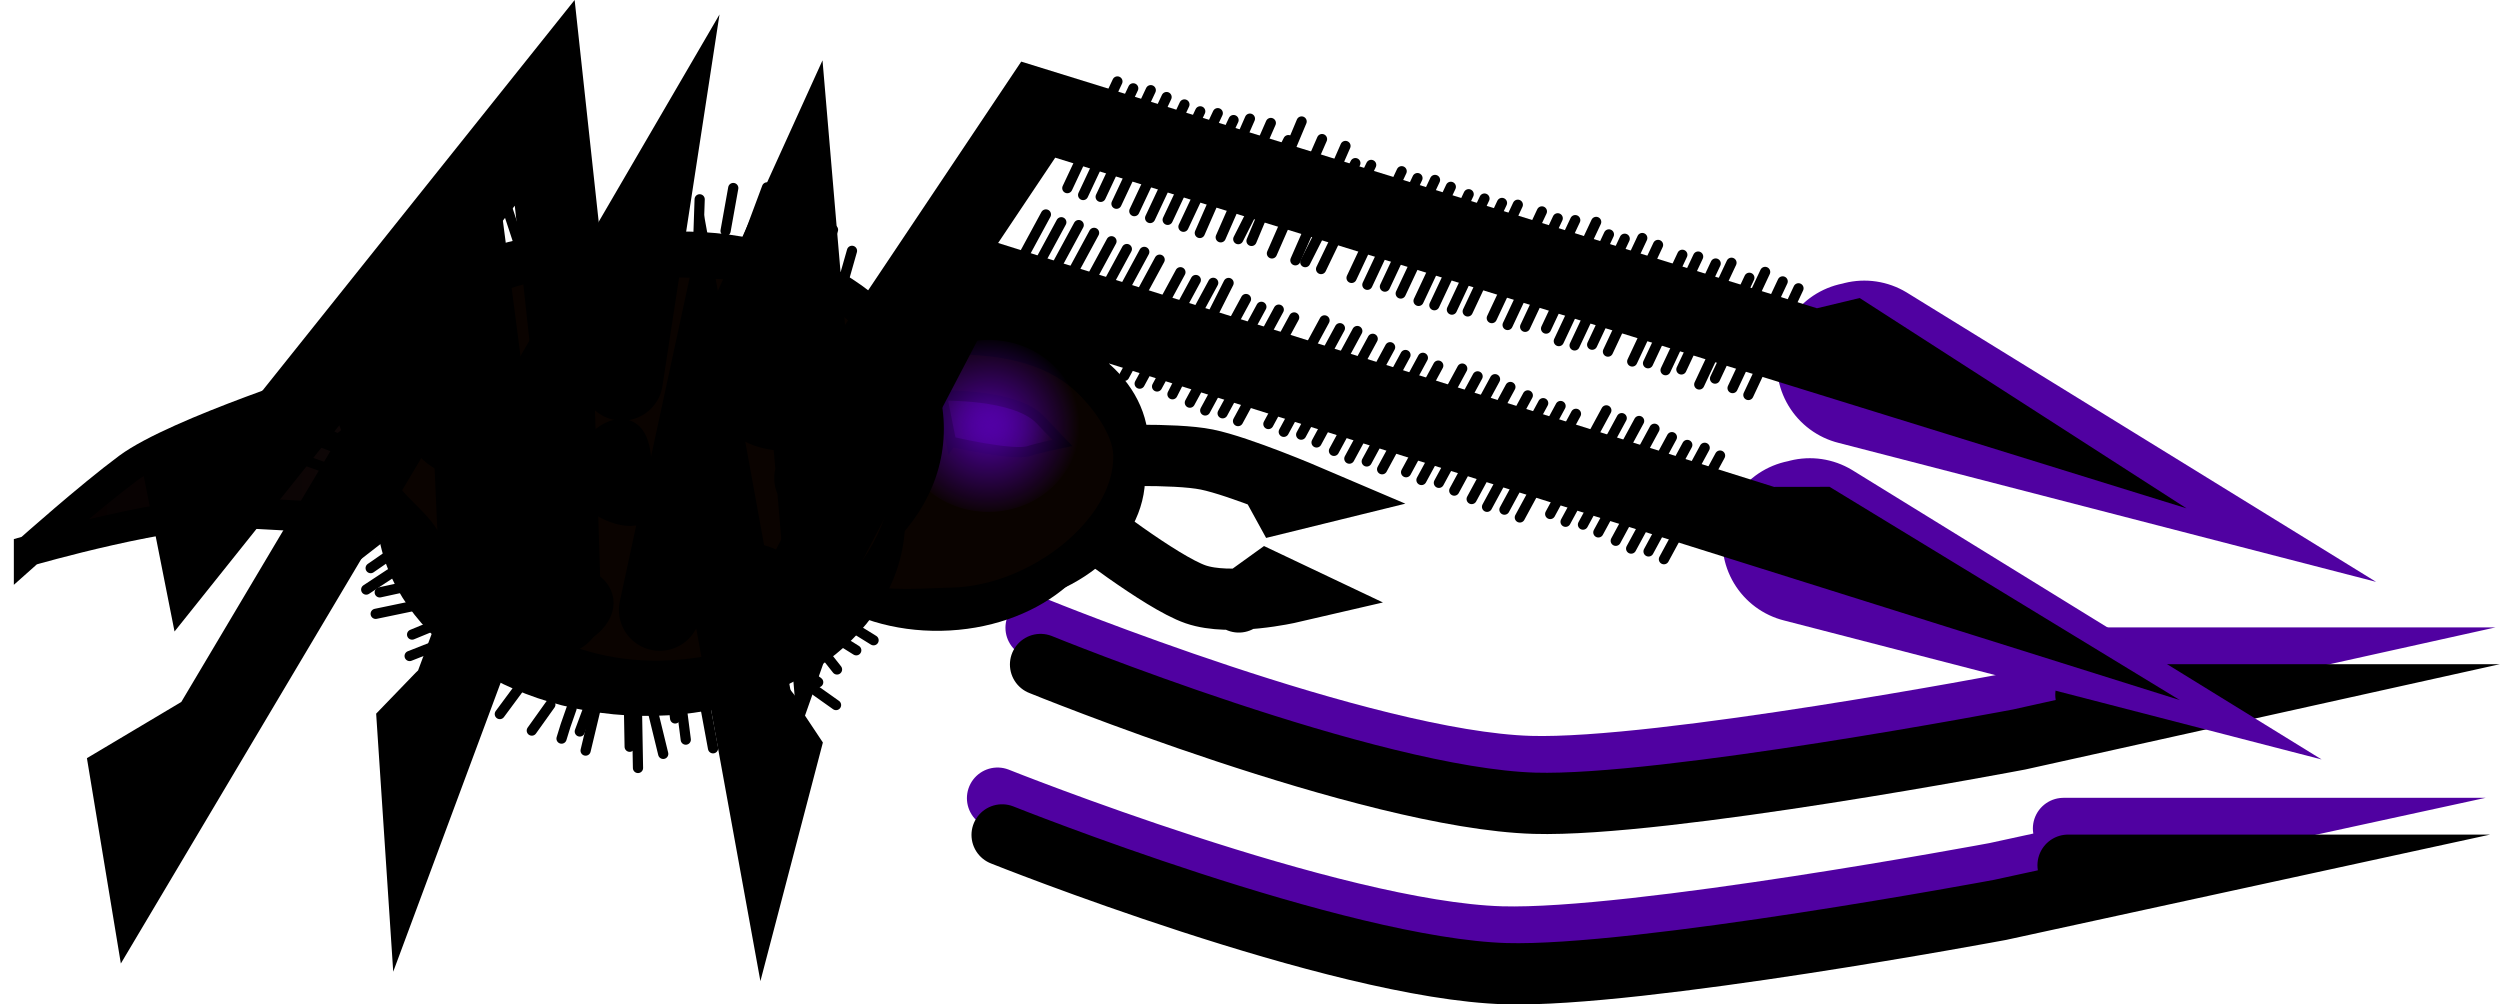 <svg version="1.1" xmlns="http://www.w3.org/2000/svg" xmlns:xlink="http://www.w3.org/1999/xlink" width="122.423" height="49.187" viewBox="0,0,122.423,49.187"><defs><radialGradient cx="260.12" cy="168.425" r="2.929" gradientUnits="userSpaceOnUse" id="color-1"><stop offset="0" stop-color="#5100a4"/><stop offset="1" stop-color="#5100a4" stop-opacity="0"/></radialGradient><radialGradient cx="259.986" cy="168.483" r="4.462" gradientUnits="userSpaceOnUse" id="color-2"><stop offset="0" stop-color="#5100a4"/><stop offset="1" stop-color="#5100a4" stop-opacity="0"/></radialGradient><linearGradient x1="213.002" y1="170.436" x2="230.836" y2="170.436" gradientUnits="userSpaceOnUse" id="color-3"><stop offset="0" stop-color="#050000"/><stop offset="1" stop-color="#0f0707"/></linearGradient></defs><g transform="translate(-211.574,-147.627)"><g data-paper-data="{&quot;isPaintingLayer&quot;:true}" fill-rule="nonzero" stroke-linejoin="miter" stroke-miterlimit="10" stroke-dasharray="" stroke-dashoffset="0" style="mix-blend-mode: normal"><g fill="none" stroke-width="3" stroke-linecap="round"><path d="M313.5,179.851l6.591,0l-9.856,2.187c0,0 -17.357,3.313 -23.734,3.124c-8.117,-0.241 -24.191,-6.795 -24.191,-6.795" stroke="#5001a1"/><path d="M313.719,181.651l6.591,0l-9.856,2.187c0,0 -17.358,3.313 -23.734,3.124c-8.117,-0.241 -24.191,-6.795 -24.191,-6.795" stroke="#000000"/></g><g fill="none" stroke-width="3" stroke-linecap="round"><path d="M312.622,188.196l6.721,0l-10.051,2.187c0,0 -17.7,3.313 -24.202,3.124c-8.277,-0.241 -24.667,-6.795 -24.667,-6.795" stroke="#5001a1"/><path d="M312.846,189.996l6.721,0l-10.051,2.187c0,0 -17.7,3.313 -24.202,3.124c-8.277,-0.241 -24.667,-6.795 -24.667,-6.795" stroke="#000000"/></g><path d="M302.867,165.368l0.394,0.243l-0.677,-0.175" fill="none" stroke="#5001a1" stroke-width="8" stroke-linecap="round"/><g fill="none" stroke="#000000" stroke-width="0.5" stroke-linecap="round"><g><path d="M266.002,159.441l-2.749,5.075"/><path d="M264.006,164.897l2.749,-5.075"/><g><path d="M267.608,159.962l-2.749,5.075"/><path d="M268.361,160.343l-2.749,5.075"/></g></g><g><path d="M262.791,158.129l-2.749,5.075"/><path d="M263.545,158.51l-2.749,5.075"/><g><path d="M264.397,158.649l-2.749,5.075"/><path d="M262.401,164.105l2.749,-5.075"/></g></g></g><path d="M265.939,171.979c0.064,3.527 -3.642,6.455 -8.277,6.538c-4.635,0.084 -8.444,-2.708 -8.508,-6.235c-0.064,-3.527 3.642,-6.455 8.277,-6.538c4.635,-0.084 8.444,2.708 8.508,6.235z" fill="#000000" stroke="#000000" stroke-width="0" stroke-linecap="butt"/><path d="M267.813,169.322c0.061,3.39 -3.5,6.203 -7.955,6.284c-4.454,0.08 -8.115,-2.602 -8.176,-5.992c-0.061,-3.39 3.5,-6.203 7.955,-6.284c4.454,-0.08 8.115,2.602 8.176,5.992z" fill="#000000" stroke="#000000" stroke-width="0" stroke-linecap="butt"/><path d="M300.2,174.065l0.394,0.243l-0.677,-0.175" fill="none" stroke="#5001a1" stroke-width="8" stroke-linecap="round"/><path d="M267.651,170.869c0.064,3.527 -3.642,6.455 -8.277,6.538c-4.635,0.084 -8.444,-2.708 -8.508,-6.235c-0.064,-3.527 3.642,-6.455 8.277,-6.538c4.635,-0.084 8.444,2.708 8.508,6.235z" fill="#000000" stroke="#000000" stroke-width="0" stroke-linecap="butt"/><path d="M264.83,169.571c0.064,3.527 -3.642,6.455 -8.277,6.538c-4.635,0.084 -8.444,-2.708 -8.508,-6.235c-0.064,-3.527 3.642,-6.455 8.277,-6.538c4.635,-0.084 8.444,2.708 8.508,6.235z" fill="#000000" stroke="#000000" stroke-width="0" stroke-linecap="butt"/><path d="M265.361,169.967c0,0 3.699,-0.164 5.31,0.163c1.613,0.328 5.005,1.777 5.005,1.777l-1.341,0.33l-0.562,-1.024" data-paper-data="{&quot;index&quot;:null}" fill="none" stroke="#000000" stroke-width="3" stroke-linecap="round"/><path d="M272.237,177.104l1.392,-1.003l1.136,0.539c0,0 -2.936,0.681 -4.643,0.091c-1.705,-0.589 -5.592,-3.628 -5.592,-3.628" fill="none" stroke="#000000" stroke-width="3" stroke-linecap="round"/><path d="M266.09,169.933c0.056,3.127 -4.084,6.399 -7.953,6.469c-1.161,0.021 -3.208,0.207 -4.179,-0.179c-2.266,-0.902 -2.889,-3.168 -2.929,-5.357c-0.056,-3.127 2.926,-5.811 6.795,-5.881c2.574,-0.046 4.878,0.364 6.437,1.813c0.784,0.729 1.81,2.089 1.829,3.135z" fill="#0a0300" stroke="#000000" stroke-width="0" stroke-linecap="butt"/><path d="M258.148,169.257l-0.451,-2.258c0,0 3.568,-0.096 4.797,1.164c0.357,0.366 1.104,1.152 1.104,1.152c0,0 -1.179,0.245 -1.631,0.397c-0.769,0.258 -3.818,-0.456 -3.818,-0.456z" fill="url(#color-1)" stroke="#000000" stroke-width="0.5" stroke-linecap="butt"/><path d="M255.525,168.564c-0.042,-2.325 1.921,-4.247 4.385,-4.291c2.464,-0.044 4.495,1.805 4.537,4.13c0.042,2.325 -1.921,4.247 -4.385,4.291c-2.464,0.044 -4.495,-1.805 -4.537,-4.13z" fill="url(#color-2)" stroke="#000000" stroke-width="0" stroke-linecap="butt"/><g stroke="#000000" stroke-linecap="butt"><path d="M240.278,162.546c-0.103,-0.744 0.926,-1.461 2.297,-1.6c1.372,-0.14 2.567,0.351 2.669,1.095c0.103,0.744 -0.926,1.461 -2.297,1.6c-1.372,0.14 -2.567,-0.351 -2.669,-1.095z" fill="#000000" stroke-width="1"/><path d="M255.881,173.594c-0.371,5.413 -6.457,9.47 -13.594,9.063c-7.137,-0.407 -12.621,-5.126 -12.25,-10.538c0.371,-5.413 6.457,-9.47 13.594,-9.063c7.137,0.407 12.621,5.126 12.25,10.538z" fill="#000000" stroke-width="0"/><path d="M257.777,169.122c-0.357,5.202 -6.206,9.101 -13.064,8.71c-6.859,-0.392 -12.13,-4.926 -11.773,-10.128c0.357,-5.202 6.206,-9.101 13.064,-8.71c6.859,0.392 12.13,4.926 11.773,10.128z" fill="#000000" stroke-width="0"/><path d="M253.796,169.534c-0.371,5.413 -6.457,9.47 -13.594,9.063c-7.137,-0.407 -12.621,-5.126 -12.25,-10.538c0.371,-5.413 6.457,-9.47 13.594,-9.063c7.137,0.407 12.621,5.126 12.25,10.538z" fill="#000000" stroke-width="0"/><path d="M256.166,170.043c-0.371,5.413 -6.457,9.47 -13.594,9.063c-7.137,-0.407 -12.621,-5.126 -12.25,-10.538c0.371,-5.413 6.457,-9.47 13.594,-9.063c7.137,0.407 12.621,5.126 12.25,10.538z" fill="#000000" stroke-width="0"/><path d="M255.866,170.045c0.102,5.641 -5.244,10.312 -11.941,10.433c-5.153,0.093 -9.132,-2.827 -11.344,-6.607c-0.663,-1.132 -2.363,-2.062 -2.386,-3.362c-0.034,-1.906 0.496,-4.645 1.762,-6.195c2.058,-2.519 4.892,-3.552 8.607,-3.786c0.764,-0.048 2.348,0.195 3.105,0.181c1.509,-0.027 4.98,0.109 6.311,0.457c4.578,1.197 5.806,4.509 5.885,8.879z" fill="#0a0300" stroke-width="1"/><path d="M232.128,168.823c-0.02,-1.108 1.833,-2.039 3.213,-2.064c1.38,-0.025 1.391,0.873 1.411,1.981c0.02,1.108 0.042,2.005 -1.339,2.03c-1.38,0.025 -3.266,-0.839 -3.286,-1.947z" fill="#000000" stroke-width="1"/><path d="M236.242,177.988c-0.255,-0.851 0.62,-1.797 1.956,-2.112c1.335,-0.315 2.624,0.119 2.879,0.971c0.255,0.851 -0.62,1.797 -1.956,2.112c-1.335,0.315 -2.624,-0.119 -2.879,-0.971z" fill="#000000" stroke-width="1"/><path d="M247.008,166.647c0.353,-0.851 1.69,-1.181 2.987,-0.737c1.297,0.443 2.062,1.492 1.709,2.343c-0.353,0.851 -1.69,1.181 -2.987,0.737c-1.297,-0.443 -2.062,-1.492 -1.709,-2.343z" fill="#000000" stroke-width="1"/><path d="M239.919,171.042c-0.016,-0.912 1.074,-2.379 2.04,-2.397c0.966,-0.017 1.023,1.272 1.04,2.184c0.016,0.912 0.42,2.038 -0.546,2.055c-0.966,0.017 -2.517,-0.93 -2.534,-1.842z" fill="#000000" stroke-width="1"/><path d="M247.997,177.293c-1.096,-0.217 -1.836,-0.961 -1.653,-1.661c0.182,-0.7 1.219,-1.092 2.314,-0.874c1.096,0.217 1.836,0.961 1.653,1.661c-0.182,0.7 -1.219,1.092 -2.314,0.874z" data-paper-data="{&quot;index&quot;:null}" fill="#000000" stroke-width="1"/></g><path d="M213.002,174.591c0,0 2.956,-2.638 4.858,-4.046c2.356,-1.744 10.274,-4.264 10.274,-4.264l2.702,6.836c0,0 -4.123,-0.189 -7.563,-0.387c-3.218,-0.185 -10.271,1.86 -10.271,1.86z" fill="url(#color-3)" stroke="#000000" stroke-width="1.5" stroke-linecap="butt"/><g fill="none" stroke="#000000" stroke-width="0.5" stroke-linecap="round"><path d="M249.716,182.716l-1.048,-0.729"/><path d="M250.867,180.986l1.647,1.167"/><path d="M247.306,184.236l-0.489,-2.535"/><path d="M253.132,178.225l1.22,0.755"/><path d="M245.156,183.846l-0.172,-1.343"/><path d="M242.762,182.243l0.054,2.991"/><path d="M234.484,182.093l2.106,-2.025"/><path d="M234.422,178.653l-2.788,1.098"/><path d="M232.327,177.195l-2.356,0.491"/><path d="M229.507,176.498l1.168,-0.769"/><path d="M228.872,165.887l-1.496,-1.02"/><path d="M229.731,164.375l-1.34,-0.574"/><path d="M235.573,160.529l-0.911,-1.33"/><path d="M244.968,157.068l-0.55,2.254"/><path d="M250.649,160.706l1.585,-2.273"/><path d="M252.739,161.865l0.556,-1.955"/><path d="M240.251,184.383l0.687,-2.875"/><path d="M228.141,174.254l1.128,-0.544"/><path d="M227.276,172.175l1.758,-0.032"/><path d="M228.803,170.785l-0.829,-0.09l-1.666,-0.598"/><path d="M228.662,168.693l-0.509,0.428l-2.503,-1.107"/><path d="M228.436,167.65l-1.788,-1.643"/><path d="M231.463,163.406l-1.474,-1.44"/><path d="M231.004,160.901l1.574,1.228"/><path d="M232.725,158.868l2.284,2.911"/><path d="M238.599,157.622l0.559,2.294"/><path d="M240.468,158.007l0.03,1.675"/><path d="M242.749,158.28l-1.286,3.27"/><g><path d="M247.98,180.952l0.998,0.73"/><path d="M251.64,181.036l-1.569,-1.169"/><path d="M246.491,184.27l-0.468,-2.535"/><path d="M253.504,179.471l-1.344,-0.839"/><path d="M244.635,182.808l-0.165,-1.344"/><path d="M242.409,184.195l-0.054,-2.991"/><path d="M235.853,179.675l-1.383,1.371"/><path d="M231.754,178.702l2.654,-1.095"/><path d="M232.412,176.146l-2.243,0.489"/><path d="M230.837,174.679l-1.112,0.768"/><path d="M229.111,164.835l-1.426,-1.022"/><path d="M229.929,163.324l-1.277,-0.575"/><path d="M236.399,160.748l-1.339,-2.817"/><path d="M237.244,160.348l-0.979,-2.973"/><path d="M243.92,158.786l0.513,-2.755"/><path d="M251.354,157.402l-2.046,3.135"/><path d="M252.366,158.88l-0.851,2.494"/><path d="M240.637,181.64l-0.671,1.807"/><path d="M229.497,172.658l-1.074,0.543"/><path d="M229.271,171.091l-1.674,0.03"/><path d="M229.05,169.734l-0.79,-0.09l-1.587,-0.6"/><path d="M228.913,167.642l-0.485,0.428l-2.384,-1.109"/><path d="M228.698,166.598l-1.704,-1.645"/><path d="M230.171,160.916l1.405,1.441"/><path d="M231.137,159.852l1.5,1.23"/><path d="M234.44,160.636l-1.314,-1.861"/><path d="M238.368,156.579l0.534,2.294"/><path d="M239.645,159.058l-0.03,-1.675"/><path d="M241.099,160.51l1.222,-3.269"/></g><path d="M237.616,183.403l0.908,-1.273"/><path d="M237.464,180.683l-1.414,1.911"/><path d="M239.072,183.796l0.195,-0.632l0.295,-0.843"/><path d="M245.761,159.599l0.075,-2.212"/><path d="M247.105,158.935l0.376,-2.101"/><path d="M248.128,159.501l1.007,-2.698"/><path d="M251.503,179.068l1.059,1.342"/><path d="M247.173,181.12l1.204,2.403"/><path d="M250.524,182.123l-1.059,-1.342"/><path d="M243.492,182.25l0.559,2.294"/><path d="M230.409,173.794l-2.346,1.823"/></g><g fill="none" stroke="#000000" stroke-width="4" stroke-linecap="round"><path d="M243.881,177.497l1.983,-9.192l3.298,18.128l0.546,-2.085l-1.047,-1.574" data-paper-data="{&quot;index&quot;:null}"/><g><path d="M221.508,183.7l-3.482,2.074l0.546,3.304l16.079,-27.05l1.877,14.403"/><path d="M250.634,176.826l8.21,-15.709l44.408,13.96l-2.644,-1.61l-2.044,0.002" data-paper-data="{&quot;index&quot;:null}"/><path d="M233.361,181.966l-1.313,1.36l0.161,2.435l6.515,-17.524l0.292,9.398"/></g></g><g fill="none" stroke="#000000" stroke-width="0.5" stroke-linecap="round"><g><path d="M290.696,174.109l2.749,-5.075"/><path d="M291.45,174.491l2.749,-5.075"/><g><path d="M292.302,174.63l2.749,-5.075"/><path d="M293.055,175.011l2.749,-5.075"/></g></g><g><path d="M287.486,172.797l2.749,-5.075"/><path d="M290.988,168.103l-2.749,5.075"/><g><path d="M289.091,173.317l2.749,-5.075"/><path d="M289.844,173.698l2.749,-5.075"/></g></g></g><g fill="none" stroke="#000000" stroke-width="0.5" stroke-linecap="round"><g><path d="M286.389,166.989l-2.749,5.075"/><path d="M287.142,167.37l-2.749,5.075"/><g><path d="M285.245,172.584l2.749,-5.075"/><path d="M288.748,167.891l-2.749,5.075"/></g></g><g><path d="M280.429,170.751l2.749,-5.075"/><path d="M281.182,171.132l2.749,-5.075"/><g><path d="M282.035,171.271l2.749,-5.075"/><path d="M282.788,171.652l2.749,-5.075"/></g></g></g><g fill="none" stroke="#000000" stroke-width="0.5" stroke-linecap="round"><g><path d="M279.646,164.63l-2.749,5.075"/><path d="M280.399,165.011l-2.749,5.075"/><g><path d="M278.502,170.224l2.749,-5.075"/><path d="M279.255,170.606l2.749,-5.075"/></g></g><g><path d="M273.686,168.391l2.749,-5.075"/><path d="M277.188,163.698l-2.749,5.075"/><g><path d="M278.04,163.837l-2.749,5.075"/><path d="M278.794,164.218l-2.749,5.075"/></g></g></g><g fill="none" stroke="#000000" stroke-width="0.5" stroke-linecap="round"><g><path d="M269.84,167.345l2.749,-5.075"/><path d="M273.342,162.652l-2.749,5.075"/><g><path d="M271.445,167.865l2.749,-5.075"/><path d="M274.948,163.172l-2.749,5.075"/></g></g><g><path d="M269.378,160.958l-2.749,5.075"/><path d="M270.132,161.339l-2.749,5.075"/><g><path d="M268.235,166.552l2.749,-5.075"/><path d="M271.737,161.484l-2.749,5.45"/></g></g></g><g fill="none" stroke="#000000" stroke-linecap="round"><g stroke-width="0.5"><g><path d="M297.238,161.23l-2.453,5.224"/><path d="M295.558,166.167l2.453,-5.224"/><g><path d="M296.417,166.631l2.453,-5.224"/><path d="M299.644,161.745l-2.453,5.224"/></g></g><g><path d="M291.503,165.328l2.453,-5.224"/><path d="M292.277,165.415l2.453,-5.224"/><g><path d="M293.136,165.755l2.453,-5.224"/><path d="M293.91,165.718l2.453,-5.224"/></g></g></g><g><g stroke-width="0.5"><g><path d="M267.121,157.966l2.453,-5.224"/><path d="M267.895,158.303l2.453,-5.224"/><g><path d="M268.754,158.393l2.453,-5.224"/><path d="M269.527,158.731l2.453,-5.224"/></g></g><g><path d="M263.84,156.84l2.453,-5.224"/><path d="M264.614,157.177l2.453,-5.224"/><g><path d="M265.473,157.267l2.453,-5.224"/><path d="M266.247,157.604l2.453,-5.224"/></g></g></g><g stroke-width="0.5"><g><path d="M290.361,159.106l-2.453,5.224"/><path d="M288.681,164.542l2.453,-5.224"/><g><path d="M291.994,159.283l-2.453,5.224"/><path d="M290.314,164.845l2.453,-5.224"/></g></g><g><path d="M284.626,163.204l2.453,-5.224"/><path d="M287.854,158.317l-2.453,5.224"/><g><path d="M286.259,163.631l2.453,-5.224"/><path d="M289.737,158.494l-2.453,5.224"/></g></g></g><g stroke-width="0.5"><g><path d="M281.04,162.362l2.453,-5.224"/><path d="M284.267,157.35l-2.453,5.224"/><g><path d="M282.672,162.789l2.453,-5.224"/><path d="M285.9,157.653l-2.453,5.224"/></g></g><g><path d="M277.759,161.236l2.453,-5.224"/><path d="M280.986,156.349l-2.453,5.224"/><g><path d="M279.392,161.663l2.453,-5.224"/><path d="M280.166,162l2.453,-5.224"/></g></g></g><g stroke-width="0.5"><g><path d="M276.312,154.438l-2.453,5.599"/><path d="M275.008,160.374l2.453,-5.599"/><g><path d="M277.945,155.615l-2.453,4.849"/><path d="M276.266,160.802l2.453,-5.099"/></g></g><g><path d="M270.328,159.036l2.453,-5.599"/><path d="M271.352,159.248l2.453,-5.599"/><g><path d="M272.211,159.338l2.453,-4.849"/><path d="M272.86,159.425l2.453,-5.849"/></g></g></g><g stroke-width="4"><path d="M246.905,166.315l3.603,-7.936l1.347,15.821l0.621,-1.764l-0.988,-1.394" data-paper-data="{&quot;index&quot;:null}"/><g><path d="M224.229,169.57l-3.55,1.507l0.567,2.862l17.002,-21.275l1.348,12.425"/><path d="M253.638,166.11l8.777,-13.114l42.82,13.273l-2.959,-1.904l-1.716,0.412" data-paper-data="{&quot;index&quot;:null}"/><path d="M236.23,169.697l-1.362,1.11l0.082,1.849l8.282,-14.212l-1.195,7.782"/></g></g></g></g></g></g></svg>